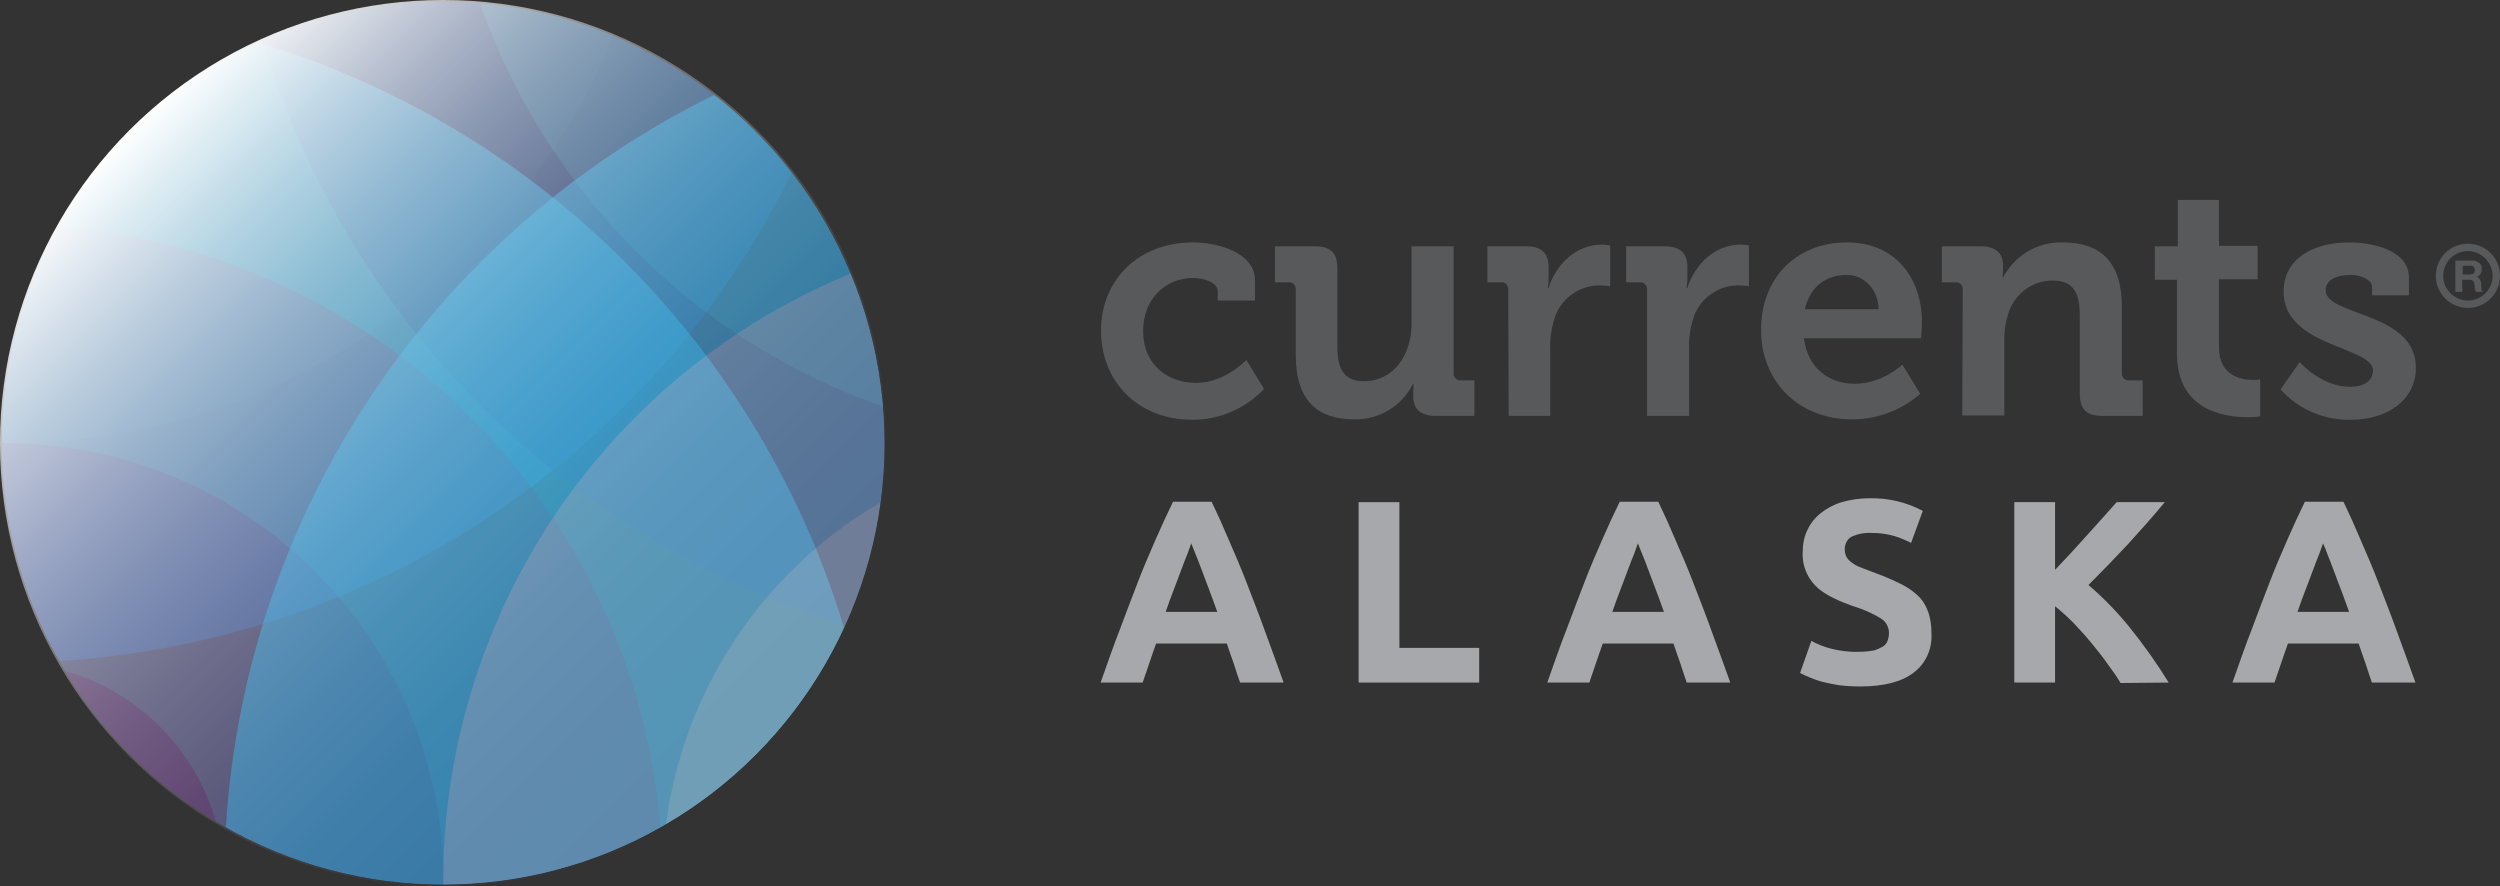 <?xml version="1.0" encoding="utf-8"?>
<!-- Generator: Adobe Illustrator 19.2.1, SVG Export Plug-In . SVG Version: 6.00 Build 0)  -->
<svg version="1.1" id="Layer_2" xmlns="http://www.w3.org/2000/svg" xmlns:xlink="http://www.w3.org/1999/xlink" x="0px" y="0px"
	 viewBox="0 0 576.5 204.4" style="enable-background:new 0 0 576.5 204.4;" xml:space="preserve">
<rect x="0" y="0" width="576.5" height="204.4" fill="#333333" stroke="none"/>
<style type="text/css">
	.st0{clip-path:url(#SVGID_2_);}
	.st1{opacity:0.5;}
	.st2{fill:#1B75BB;}
	.st3{fill:#1F85C7;}
	.st4{fill:#1F96D3;}
	.st5{fill:#26A9E0;}
	.st6{fill:#262261;}
	.st7{fill:#2B4D81;}
	.st8{fill:#2F76A8;}
	.st9{fill:#4D81C2;}
	.st10{fill:#5D5CA8;}
	.st11{fill:#652D90;}
	.st12{fill:#7BB9E1;}
	.st13{fill:#B2CEE4;}
	.st14{fill:#E6E7E8;}
	.st15{fill:#58595B;}
	.st16{fill:#A6A8AB;}
	.st17{fill:url(#SVGID_3_);}
</style>
<title>currents-alaska</title>
<g>
	<g>
		<defs>
			<circle id="SVGID_1_" cx="102.2" cy="102.2" r="101.8"/>
		</defs>
		<clipPath id="SVGID_2_">
			<use xlink:href="#SVGID_1_"  style="overflow:visible;"/>
		</clipPath>
		<g class="st0">
			<g class="st1">
				<circle class="st2" cx="1.2" cy="-49.3" r="202.1"/>
				<circle class="st3" cx="1.2" cy="-49.3" r="151.6"/>
				<circle class="st4" cx="1.2" cy="-49.3" r="101.1"/>
				<circle class="st5" cx="1.2" cy="-49.3" r="50.5"/>
			</g>
			<g class="st1">
				<circle class="st6" cx="253.8" cy="-49.3" r="202.1"/>
				<circle class="st7" cx="253.8" cy="-49.3" r="151.6"/>
				<circle class="st8" cx="253.8" cy="-49.3" r="101.1"/>
				<circle class="st5" cx="253.8" cy="-49.3" r="50.5"/>
			</g>
			<g class="st1">
				<circle class="st5" cx="1.2" cy="203.3" r="202.1"/>
				<circle class="st9" cx="1.2" cy="203.3" r="151.6"/>
				<circle class="st10" cx="1.2" cy="203.3" r="101.1"/>
				<circle class="st11" cx="1.2" cy="203.3" r="50.5"/>
			</g>
			<g class="st1">
				<circle class="st5" cx="253.8" cy="203.3" r="202.1"/>
				<circle class="st12" cx="253.8" cy="203.3" r="151.6"/>
				<circle class="st13" cx="253.8" cy="203.3" r="101.1"/>
				<circle class="st14" cx="253.8" cy="203.3" r="50.5"/>
			</g>
		</g>
	</g>
</g>
<path class="st15" d="M275.2,55.9c5.1,0,14.2,2.1,14.2,8.8v4.6h-8.6v-2.1c0-2.1-3.2-3.1-5.6-3.1c-6.7,0-11.6,5.1-11.6,12.2
	c0,8,5.9,12,12.2,12c6.7,0,11.6-5.3,11.6-5.3l4.1,6.7c-4.3,4.5-10.2,7.1-16.5,7.1c-12.9,0-21.1-9.1-21.1-20.5
	C253.8,65.3,261.8,55.9,275.2,55.9z"/>
<path class="st15" d="M298.8,66.8c0.1-0.8-0.5-1.6-1.3-1.7c-0.1,0-0.3,0-0.4,0H294v-8.3h9.3c3.6,0,5.1,1.6,5.1,5.1v18
	c0,4.8,1.2,8,6.1,8c7,0,11-6.2,11-13.2V56.8h9.7V86c-0.1,0.8,0.5,1.6,1.4,1.7c0.1,0,0.2,0,0.3,0h3.1v8.2h-9c-3.4,0-5.1-1.6-5.1-4.4
	v-1.1c0-0.9,0.1-1.8,0.1-1.8h-0.2c-2.6,5.1-7.8,8.2-13.5,8.1c-8.4,0-13.5-4.2-13.5-14.9V66.8L298.8,66.8z"/>
<path class="st15" d="M347.8,66.8c0.1-0.8-0.5-1.6-1.3-1.7c-0.1,0-0.3,0-0.4,0H343v-8.3h8.9c3.5,0,5.2,1.5,5.2,4.8v2.3
	c0,0.8,0,1.6-0.2,2.5h0.2c1.8-5.6,6.4-10,12.4-10c0.6,0,1.2,0.1,1.8,0.2V66c-0.8-0.1-1.6-0.2-2.4-0.2c-5,0-9.4,3.4-10.6,8.2
	c-0.6,2.1-0.9,4.2-0.8,6.4v15.5h-9.6L347.8,66.8L347.8,66.8z"/>
<path class="st15" d="M379.8,66.8c0.1-0.8-0.5-1.6-1.3-1.7c-0.1,0-0.3,0-0.4,0H375v-8.3h8.9c3.5,0,5.2,1.5,5.2,4.8v2.3
	c0,0.8,0,1.6-0.2,2.5h0.2c1.8-5.6,6.4-10,12.4-10c0.6,0,1.2,0.1,1.8,0.2V66c-0.8-0.1-1.6-0.2-2.4-0.2c-5,0-9.4,3.4-10.6,8.2
	c-0.6,2.1-0.9,4.2-0.8,6.4v15.5h-9.7V66.8z"/>
<path class="st15" d="M425.9,55.9c11.2,0,17.3,8.2,17.3,18.5c0,1.2-0.2,3.6-0.2,3.6h-27c0.8,6.9,5.8,10.5,11.7,10.5
	c6.3,0,11-4.4,11-4.4l4.1,6.7c-4.3,3.8-9.9,5.9-15.7,5.9c-12.9,0-21-9.3-21-20.5C406,64.3,414.1,55.9,425.9,55.9z M433.2,71.3
	c-0.1-4.7-3.4-7.9-7.4-7.9c-5,0-8.5,3-9.6,7.9H433.2L433.2,71.3z"/>
<path class="st15" d="M452.6,66.8c0.1-0.8-0.5-1.6-1.3-1.7c-0.1,0-0.3,0-0.4,0h-3.1v-8.3h9c3.4,0,5.1,1.6,5.1,4.4v1.1
	c0,0.6-0.1,1.1-0.1,1.7h0.1c2.7-5.1,8-8.3,13.8-8.1c8.7,0,13.6,4.5,13.6,14.9V86c-0.1,0.8,0.5,1.6,1.4,1.7c0.1,0,0.2,0,0.3,0h3.1
	v8.2h-9.3c-3.7,0-5.2-1.5-5.2-5.2v-18c0-4.7-1.2-8-6.1-8c-4.9-0.1-9.2,3.2-10.5,8c-0.5,1.7-0.8,3.4-0.8,5.2v17.9h-9.7L452.6,66.8
	L452.6,66.8z"/>
<path class="st15" d="M502,64.5h-5.1v-7.7h5.3V46.1h9.5v10.6h8.9v7.7h-8.9v15.8c0,6.4,5.1,7.4,7.7,7.4c0.6,0,1.2,0,1.8-0.1V96
	c-1,0.2-2,0.2-3,0.2c-5.4,0-16.2-1.6-16.2-14.7L502,64.5L502,64.5z"/>
<path class="st15" d="M530.3,83.5c0,0,5,5.7,11.6,5.7c3,0,5.3-1.2,5.3-3.8c0-5.5-20.6-5.4-20.6-18.1c0-7.8,7-11.4,15.2-11.4
	c5.3,0,13.7,1.8,13.7,8.1v4.1H547v-1.9c0-1.8-2.8-2.8-4.9-2.8c-3.4,0-5.8,1.2-5.8,3.5c0,6.1,20.8,4.9,20.8,17.9c0,7.4-6.5,12-15,12
	c-6.2,0.1-12.1-2.4-16.2-7L530.3,83.5z"/>
<path class="st16" d="M286,157.5c-0.5-1.4-1-2.9-1.5-4.5c-0.5-1.5-1.1-3-1.6-4.6h-16.3c-0.5,1.5-1.1,3-1.6,4.6c-0.5,1.5-1,3-1.5,4.4
	h-9.7c1.6-4.5,3-8.6,4.5-12.4c1.4-3.8,2.8-7.4,4.1-10.8c1.3-3.4,2.7-6.6,4-9.6s2.7-6,4.1-8.9h8.9c1.4,2.9,2.7,5.8,4,8.9
	c1.3,3,2.7,6.2,4,9.6s2.7,6.9,4.1,10.8c1.4,3.8,2.9,7.9,4.5,12.4h-10V157.5z M274.7,125.3c-0.2,0.6-0.5,1.4-0.9,2.5
	c-0.4,1-0.9,2.2-1.4,3.6c-0.5,1.4-1.1,2.9-1.7,4.5s-1.3,3.4-1.9,5.2h11.9c-0.6-1.8-1.3-3.5-1.9-5.2c-0.6-1.6-1.2-3.1-1.7-4.5
	s-1-2.6-1.4-3.6C275.3,126.7,274.9,125.9,274.7,125.3z"/>
<path class="st16" d="M341.1,149.4v8h-27.8v-41.6h9.4v33.6H341.1L341.1,149.4z"/>
<path class="st16" d="M389,157.5c-0.5-1.4-1-2.9-1.5-4.5c-0.5-1.5-1.1-3-1.6-4.6h-16.3c-0.5,1.5-1.1,3-1.6,4.6c-0.5,1.5-1,3-1.5,4.4
	h-9.7c1.6-4.5,3-8.6,4.5-12.4c1.4-3.8,2.8-7.4,4.1-10.8c1.3-3.4,2.7-6.6,4-9.6s2.7-6,4.1-8.9h8.9c1.4,2.9,2.7,5.8,4,8.9
	c1.3,3,2.7,6.2,4,9.6s2.7,6.9,4.1,10.8c1.4,3.8,2.9,7.9,4.5,12.4h-10V157.5z M377.7,125.3c-0.2,0.6-0.5,1.4-0.9,2.5
	c-0.4,1-0.9,2.2-1.4,3.6c-0.5,1.4-1.1,2.9-1.7,4.5s-1.3,3.4-1.9,5.2h11.9c-0.6-1.8-1.3-3.5-1.9-5.2c-0.6-1.6-1.2-3.1-1.7-4.5
	s-1-2.6-1.4-3.6C378.3,126.7,377.9,125.9,377.7,125.3z"/>
<path class="st16" d="M428.8,150.3c1.1,0,2.2-0.1,3.3-0.3c0.7-0.2,1.4-0.5,2.1-0.9c0.5-0.3,0.9-0.8,1.1-1.4c0.2-0.6,0.3-1.1,0.3-1.7
	c0-1.4-0.7-2.7-1.9-3.4c-2.1-1.3-4.3-2.2-6.6-2.9c-1.4-0.5-2.7-1-4.1-1.7c-1.3-0.6-2.6-1.4-3.7-2.3c-1.1-1-2-2.1-2.6-3.4
	c-0.7-1.5-1.1-3.2-1-4.9c0-1.8,0.3-3.6,1.1-5.2c0.7-1.5,1.8-2.9,3.1-3.9c1.4-1.1,3.1-2,4.8-2.5c2.1-0.6,4.2-0.9,6.4-0.9
	c4.3-0.1,8.5,0.9,12.3,2.9l-2.7,7.4c-1.2-0.6-2.5-1.2-3.9-1.6c-1.7-0.5-3.4-0.7-5.1-0.7c-1.7-0.1-3.3,0.2-4.8,0.9
	c-1,0.6-1.5,1.7-1.5,2.9c0,0.7,0.2,1.4,0.5,1.9c0.4,0.6,0.9,1,1.5,1.4c0.7,0.5,1.5,0.8,2.3,1.1c0.9,0.3,1.8,0.7,2.9,1.1
	c2.2,0.8,4,1.6,5.6,2.4c1.5,0.7,2.8,1.6,4,2.7c1.1,1,1.9,2.3,2.4,3.7c0.6,1.6,0.8,3.4,0.8,5.1c0.2,3.5-1.3,6.9-4.1,9
	c-2.7,2.1-6.8,3.2-12.3,3.2c-1.7,0-3.3-0.1-5-0.3c-1.3-0.2-2.6-0.5-3.9-0.8c-1.7-0.5-3.4-1.2-5-2l2.6-7.4c1.5,0.8,3,1.4,4.6,1.8
	C424.3,150.1,426.6,150.4,428.8,150.3z"/>
<path class="st16" d="M489,157.5c-0.8-1.4-1.8-2.8-3-4.4c-1.1-1.6-2.4-3.2-3.7-4.8c-1.3-1.6-2.7-3.1-4.1-4.6
	c-1.4-1.4-2.8-2.7-4.3-3.9v17.6h-9.4v-41.6h9.4v15.6c2.4-2.5,4.9-5.2,7.3-7.9c2.5-2.8,4.8-5.3,6.9-7.7h11.1
	c-2.8,3.4-5.7,6.6-8.5,9.7c-2.9,3.1-5.9,6.2-9.1,9.4c3.5,3,6.7,6.3,9.6,9.9c3.2,4,6.2,8.2,8.9,12.6L489,157.5L489,157.5z"/>
<path class="st16" d="M547,157.5c-0.5-1.4-1-2.9-1.5-4.5c-0.5-1.5-1.1-3-1.6-4.6h-16.3c-0.5,1.5-1.1,3-1.6,4.6c-0.5,1.5-1,3-1.5,4.4
	h-9.7c1.6-4.5,3-8.6,4.5-12.4c1.4-3.8,2.8-7.4,4.1-10.8c1.3-3.4,2.7-6.6,4-9.6s2.7-6,4.1-8.9h8.9c1.4,2.9,2.7,5.8,4,8.9
	c1.3,3,2.7,6.2,4,9.6s2.7,6.9,4.1,10.8c1.4,3.8,2.9,7.9,4.5,12.4h-10V157.5z M535.7,125.3c-0.2,0.6-0.5,1.4-0.9,2.5
	c-0.4,1-0.9,2.2-1.4,3.6c-0.5,1.4-1.1,2.9-1.7,4.5c-0.6,1.6-1.3,3.4-1.9,5.2h11.9c-0.6-1.8-1.3-3.5-1.9-5.2
	c-0.6-1.6-1.2-3.1-1.7-4.5s-1-2.6-1.4-3.6C536.3,126.7,536,125.9,535.7,125.3z"/>
<path class="st15" d="M570.2,60.1c0.3,0,0.6,0,0.9,0.2c0.2,0.1,0.5,0.2,0.7,0.4s0.3,0.4,0.4,0.6c0.1,0.2,0.1,0.5,0.1,0.8
	c0,0.4-0.1,0.8-0.3,1.1s-0.5,0.6-0.9,0.7l0,0c0.2,0,0.3,0.1,0.5,0.2c0.1,0.1,0.2,0.2,0.3,0.4c0.1,0.2,0.1,0.3,0.2,0.5
	c0,0.2,0.1,0.4,0.1,0.5s0,0.2,0,0.4c0,0.2,0,0.3,0,0.5s0,0.3,0.1,0.5c0,0.1,0.1,0.3,0.2,0.4h-1.6c-0.1-0.3-0.1-0.5-0.2-0.8
	c0-0.3-0.1-0.6-0.1-0.9s-0.1-0.6-0.3-0.8c-0.2-0.2-0.5-0.3-0.9-0.3h-1.6v2.8h-1.6v-7.2C566.2,60.1,570.2,60.1,570.2,60.1z
	 M569.6,63.3c0.3,0,0.6-0.1,0.8-0.2c0.2-0.2,0.3-0.5,0.3-0.8s-0.1-0.6-0.3-0.8s-0.5-0.3-0.8-0.2h-1.7v2H569.6z"/>
<path class="st15" d="M569.1,71c-4.1,0-7.4-3.3-7.4-7.4s3.3-7.4,7.4-7.4c4.1,0,7.4,3.3,7.4,7.4l0,0C576.5,67.7,573.2,71,569.1,71z
	 M569.1,57.9c-3.2,0-5.7,2.6-5.7,5.7c0,3.2,2.6,5.7,5.7,5.7c3.2,0,5.7-2.6,5.7-5.7l0,0C574.8,60.5,572.2,57.9,569.1,57.9L569.1,57.9
	z"/>
<linearGradient id="SVGID_3_" gradientUnits="userSpaceOnUse" x1="29.934" y1="1026.847" x2="174.466" y2="1171.379" gradientTransform="matrix(1 0 0 1 0 -996.913)">
	<stop  offset="0" style="stop-color:#FFFFFF"/>
	<stop  offset="6.290000e-002" style="stop-color:#FFFFFF;stop-opacity:0.855"/>
	<stop  offset="0.16" style="stop-color:#FFFFFF;stop-opacity:0.657"/>
	<stop  offset="0.262" style="stop-color:#FFFFFF;stop-opacity:0.481"/>
	<stop  offset="0.367" style="stop-color:#FFFFFF;stop-opacity:0.333"/>
	<stop  offset="0.475" style="stop-color:#FFFFFF;stop-opacity:0.212"/>
	<stop  offset="0.588" style="stop-color:#FFFFFF;stop-opacity:0.118"/>
	<stop  offset="0.707" style="stop-color:#FFFFFF;stop-opacity:5.190000e-002"/>
	<stop  offset="0.838" style="stop-color:#FFFFFF;stop-opacity:1.250000e-002"/>
	<stop  offset="1" style="stop-color:#FFFFFF;stop-opacity:0"/>
</linearGradient>
<circle class="st17" cx="102.2" cy="102.2" r="102.2"/>
</svg>

